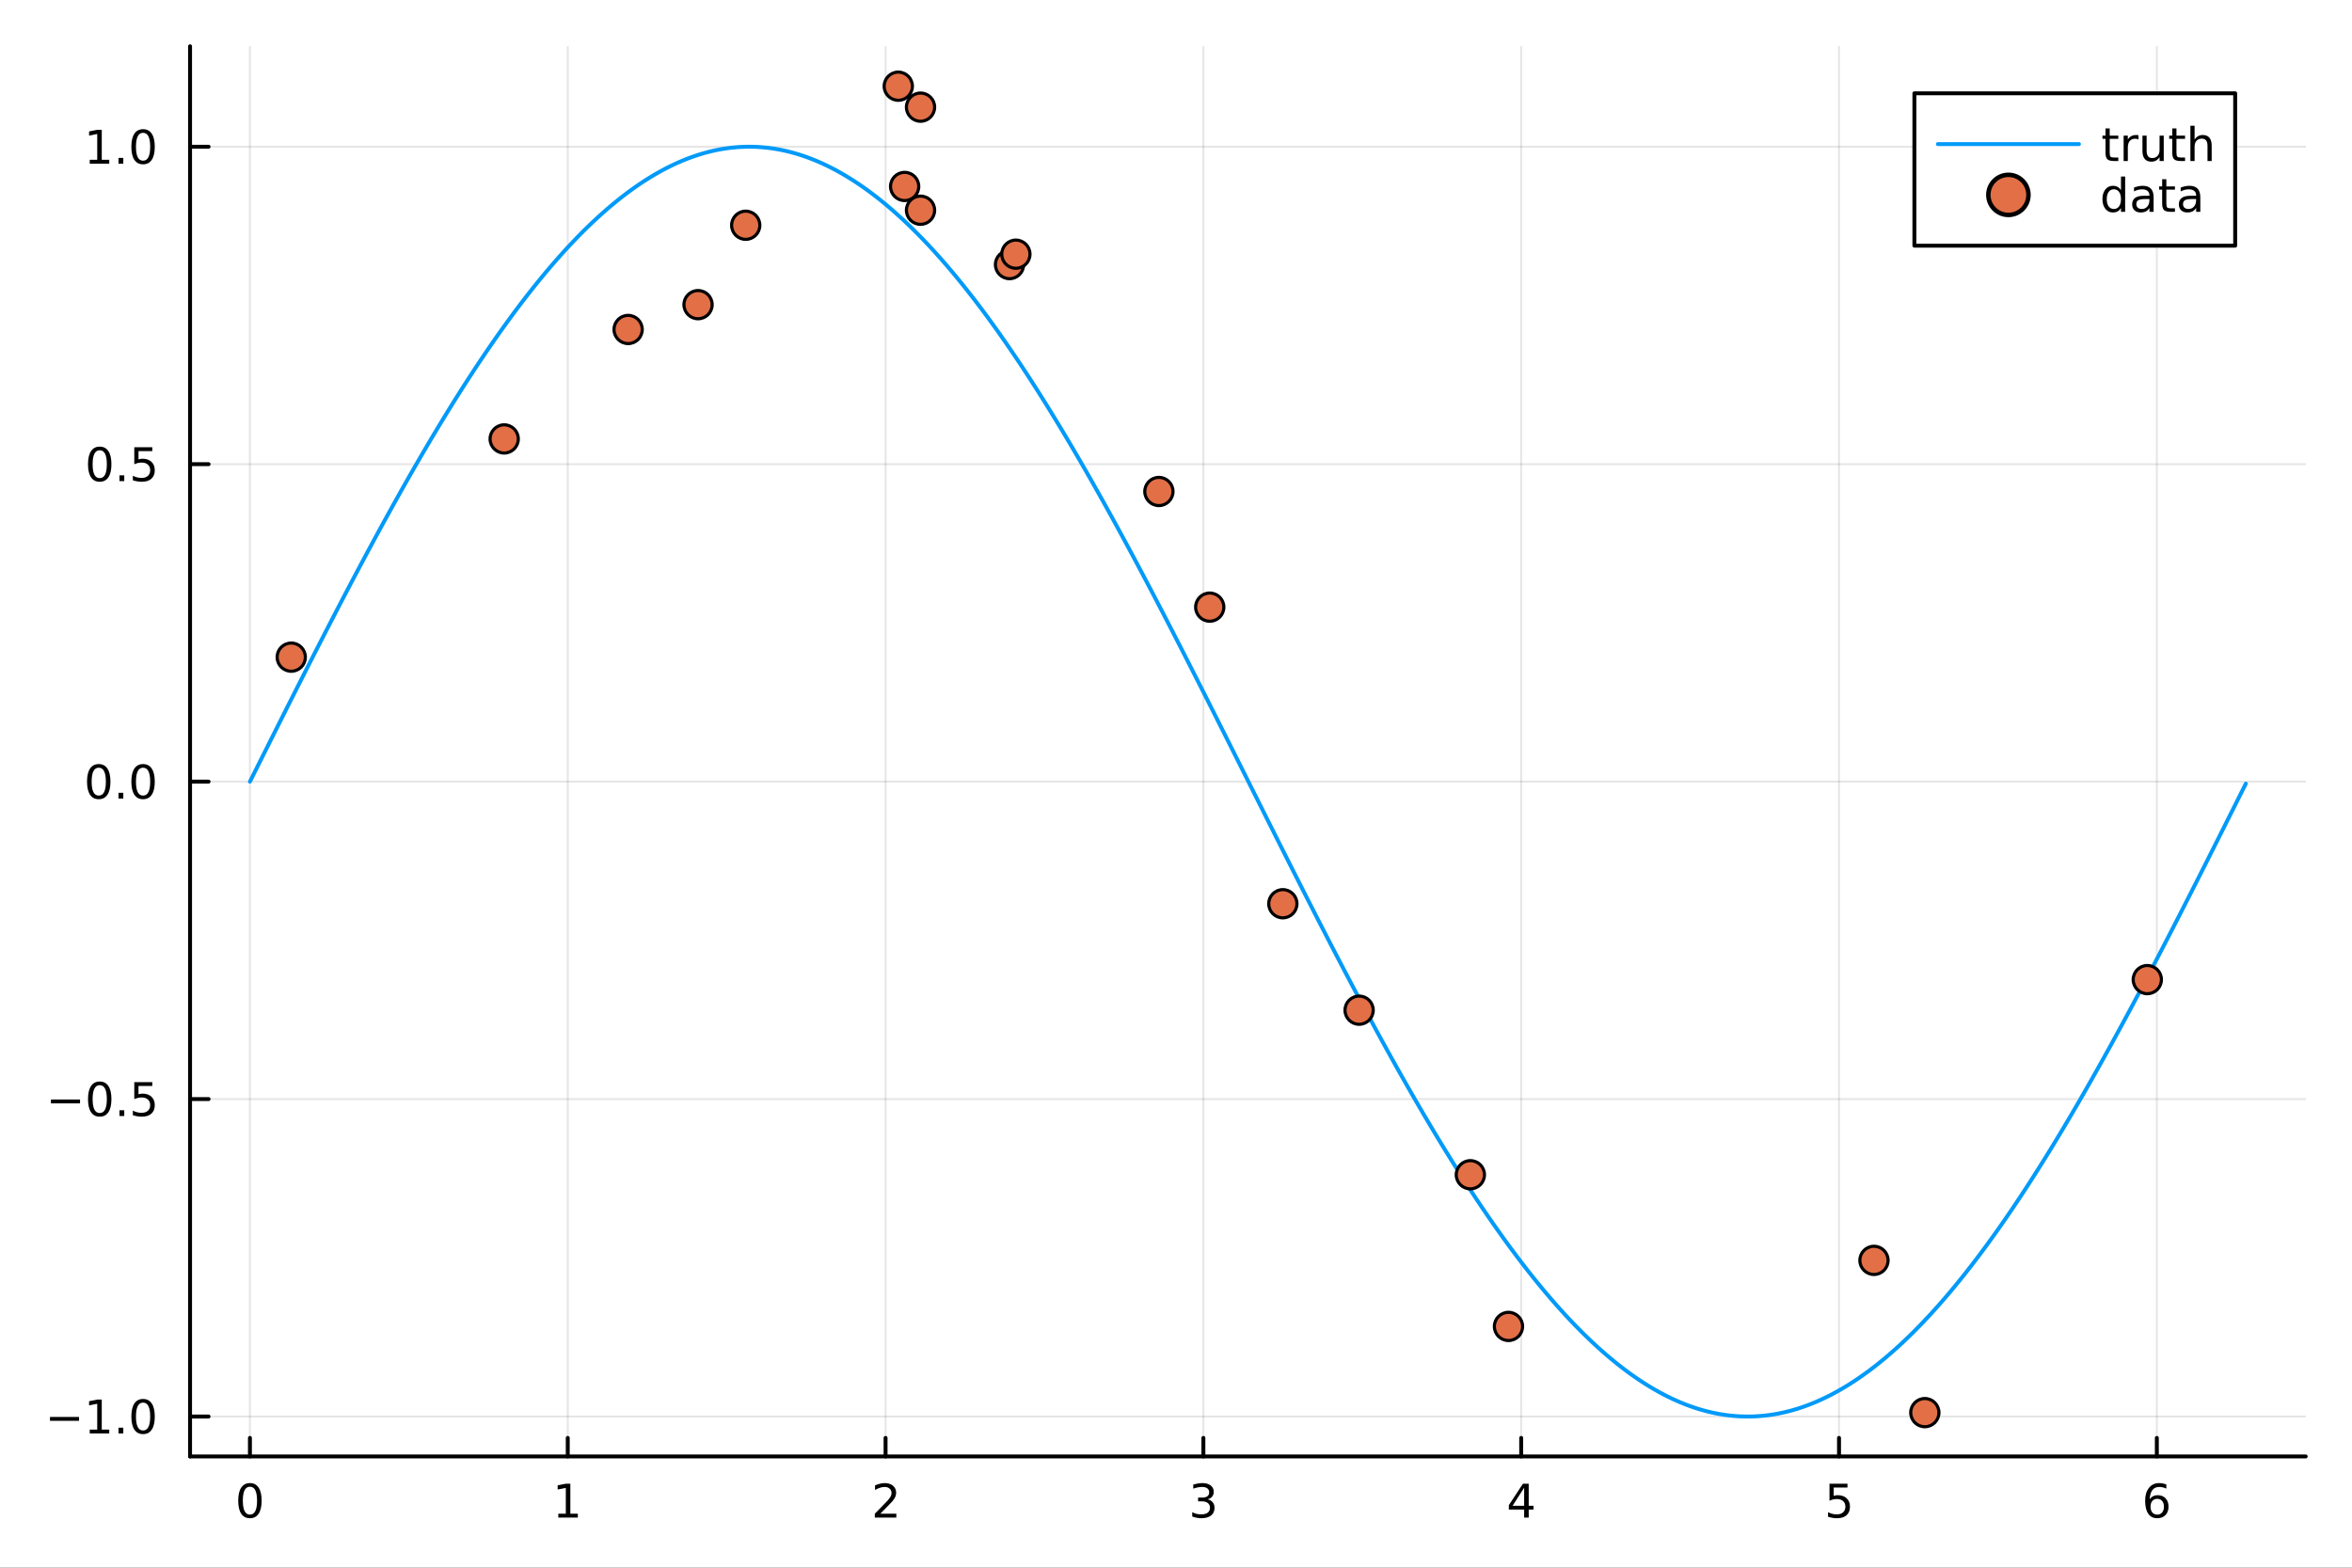 <?xml version="1.0" encoding="utf-8"?>
<svg xmlns="http://www.w3.org/2000/svg" xmlns:xlink="http://www.w3.org/1999/xlink" width="600" height="400" viewBox="0 0 2400 1600">
<rect x="0" y="0" width="2400" height="1600" fill="#333333" stroke="none"/>
<defs>
  <clipPath id="clip080">
    <rect x="0" y="0" width="2400" height="1600"/>
  </clipPath>
</defs>
<path clip-path="url(#clip080)" d="M0 1600 L2400 1600 L2400 0 L0 0  Z" fill="#ffffff" fill-rule="evenodd" fill-opacity="1"/>
<defs>
  <clipPath id="clip081">
    <rect x="480" y="0" width="1681" height="1600"/>
  </clipPath>
</defs>
<path clip-path="url(#clip080)" d="M193.936 1486.45 L2352.76 1486.45 L2352.76 47.244 L193.936 47.244  Z" fill="#ffffff" fill-rule="evenodd" fill-opacity="1"/>
<defs>
  <clipPath id="clip082">
    <rect x="193" y="47" width="2160" height="1440"/>
  </clipPath>
</defs>
<polyline clip-path="url(#clip082)" style="stroke:#000000; stroke-linecap:round; stroke-linejoin:round; stroke-width:2; stroke-opacity:0.1; fill:none" points="255.035,1486.45 255.035,47.244 "/>
<polyline clip-path="url(#clip082)" style="stroke:#000000; stroke-linecap:round; stroke-linejoin:round; stroke-width:2; stroke-opacity:0.1; fill:none" points="579.338,1486.45 579.338,47.244 "/>
<polyline clip-path="url(#clip082)" style="stroke:#000000; stroke-linecap:round; stroke-linejoin:round; stroke-width:2; stroke-opacity:0.1; fill:none" points="903.641,1486.45 903.641,47.244 "/>
<polyline clip-path="url(#clip082)" style="stroke:#000000; stroke-linecap:round; stroke-linejoin:round; stroke-width:2; stroke-opacity:0.1; fill:none" points="1227.94,1486.45 1227.94,47.244 "/>
<polyline clip-path="url(#clip082)" style="stroke:#000000; stroke-linecap:round; stroke-linejoin:round; stroke-width:2; stroke-opacity:0.1; fill:none" points="1552.25,1486.45 1552.25,47.244 "/>
<polyline clip-path="url(#clip082)" style="stroke:#000000; stroke-linecap:round; stroke-linejoin:round; stroke-width:2; stroke-opacity:0.1; fill:none" points="1876.55,1486.45 1876.55,47.244 "/>
<polyline clip-path="url(#clip082)" style="stroke:#000000; stroke-linecap:round; stroke-linejoin:round; stroke-width:2; stroke-opacity:0.1; fill:none" points="2200.85,1486.45 2200.85,47.244 "/>
<polyline clip-path="url(#clip082)" style="stroke:#000000; stroke-linecap:round; stroke-linejoin:round; stroke-width:2; stroke-opacity:0.1; fill:none" points="193.936,1445.72 2352.76,1445.72 "/>
<polyline clip-path="url(#clip082)" style="stroke:#000000; stroke-linecap:round; stroke-linejoin:round; stroke-width:2; stroke-opacity:0.1; fill:none" points="193.936,1121.73 2352.76,1121.73 "/>
<polyline clip-path="url(#clip082)" style="stroke:#000000; stroke-linecap:round; stroke-linejoin:round; stroke-width:2; stroke-opacity:0.1; fill:none" points="193.936,797.736 2352.76,797.736 "/>
<polyline clip-path="url(#clip082)" style="stroke:#000000; stroke-linecap:round; stroke-linejoin:round; stroke-width:2; stroke-opacity:0.1; fill:none" points="193.936,473.745 2352.76,473.745 "/>
<polyline clip-path="url(#clip082)" style="stroke:#000000; stroke-linecap:round; stroke-linejoin:round; stroke-width:2; stroke-opacity:0.1; fill:none" points="193.936,149.755 2352.76,149.755 "/>
<polyline clip-path="url(#clip080)" style="stroke:#000000; stroke-linecap:round; stroke-linejoin:round; stroke-width:4; stroke-opacity:1; fill:none" points="193.936,1486.45 2352.76,1486.45 "/>
<polyline clip-path="url(#clip080)" style="stroke:#000000; stroke-linecap:round; stroke-linejoin:round; stroke-width:4; stroke-opacity:1; fill:none" points="255.035,1486.45 255.035,1467.55 "/>
<polyline clip-path="url(#clip080)" style="stroke:#000000; stroke-linecap:round; stroke-linejoin:round; stroke-width:4; stroke-opacity:1; fill:none" points="579.338,1486.45 579.338,1467.55 "/>
<polyline clip-path="url(#clip080)" style="stroke:#000000; stroke-linecap:round; stroke-linejoin:round; stroke-width:4; stroke-opacity:1; fill:none" points="903.641,1486.45 903.641,1467.55 "/>
<polyline clip-path="url(#clip080)" style="stroke:#000000; stroke-linecap:round; stroke-linejoin:round; stroke-width:4; stroke-opacity:1; fill:none" points="1227.94,1486.45 1227.94,1467.55 "/>
<polyline clip-path="url(#clip080)" style="stroke:#000000; stroke-linecap:round; stroke-linejoin:round; stroke-width:4; stroke-opacity:1; fill:none" points="1552.25,1486.45 1552.25,1467.55 "/>
<polyline clip-path="url(#clip080)" style="stroke:#000000; stroke-linecap:round; stroke-linejoin:round; stroke-width:4; stroke-opacity:1; fill:none" points="1876.55,1486.45 1876.55,1467.55 "/>
<polyline clip-path="url(#clip080)" style="stroke:#000000; stroke-linecap:round; stroke-linejoin:round; stroke-width:4; stroke-opacity:1; fill:none" points="2200.85,1486.45 2200.85,1467.55 "/>
<path clip-path="url(#clip080)" d="M255.035 1517.37 Q251.424 1517.37 249.595 1520.93 Q247.789 1524.47 247.789 1531.6 Q247.789 1538.71 249.595 1542.27 Q251.424 1545.82 255.035 1545.82 Q258.669 1545.82 260.474 1542.27 Q262.303 1538.71 262.303 1531.6 Q262.303 1524.47 260.474 1520.93 Q258.669 1517.37 255.035 1517.37 M255.035 1513.66 Q260.845 1513.66 263.9 1518.27 Q266.979 1522.85 266.979 1531.6 Q266.979 1540.33 263.9 1544.94 Q260.845 1549.52 255.035 1549.52 Q249.225 1549.52 246.146 1544.94 Q243.09 1540.33 243.09 1531.6 Q243.09 1522.85 246.146 1518.27 Q249.225 1513.66 255.035 1513.66 Z" fill="#000000" fill-rule="nonzero" fill-opacity="1" /><path clip-path="url(#clip080)" d="M569.72 1544.91 L577.358 1544.91 L577.358 1518.55 L569.048 1520.21 L569.048 1515.95 L577.312 1514.29 L581.988 1514.29 L581.988 1544.91 L589.627 1544.91 L589.627 1548.85 L569.72 1548.85 L569.72 1544.91 Z" fill="#000000" fill-rule="nonzero" fill-opacity="1" /><path clip-path="url(#clip080)" d="M898.293 1544.91 L914.613 1544.91 L914.613 1548.85 L892.668 1548.85 L892.668 1544.91 Q895.33 1542.16 899.914 1537.53 Q904.52 1532.88 905.701 1531.53 Q907.946 1529.01 908.826 1527.27 Q909.729 1525.51 909.729 1523.82 Q909.729 1521.07 907.784 1519.33 Q905.863 1517.6 902.761 1517.6 Q900.562 1517.6 898.108 1518.36 Q895.678 1519.13 892.9 1520.68 L892.9 1515.95 Q895.724 1514.82 898.178 1514.24 Q900.631 1513.66 902.668 1513.66 Q908.039 1513.66 911.233 1516.35 Q914.428 1519.03 914.428 1523.52 Q914.428 1525.65 913.617 1527.57 Q912.83 1529.47 910.724 1532.07 Q910.145 1532.74 907.043 1535.95 Q903.942 1539.15 898.293 1544.91 Z" fill="#000000" fill-rule="nonzero" fill-opacity="1" /><path clip-path="url(#clip080)" d="M1232.19 1530.21 Q1235.55 1530.93 1237.42 1533.2 Q1239.32 1535.47 1239.32 1538.8 Q1239.32 1543.92 1235.8 1546.72 Q1232.28 1549.52 1225.8 1549.52 Q1223.63 1549.52 1221.31 1549.08 Q1219.02 1548.66 1216.57 1547.81 L1216.57 1543.29 Q1218.51 1544.43 1220.83 1545.01 Q1223.14 1545.58 1225.66 1545.58 Q1230.06 1545.58 1232.35 1543.85 Q1234.67 1542.11 1234.67 1538.8 Q1234.67 1535.75 1232.52 1534.03 Q1230.39 1532.3 1226.57 1532.3 L1222.54 1532.3 L1222.54 1528.45 L1226.75 1528.45 Q1230.2 1528.45 1232.03 1527.09 Q1233.86 1525.7 1233.86 1523.11 Q1233.86 1520.45 1231.96 1519.03 Q1230.08 1517.6 1226.57 1517.6 Q1224.64 1517.6 1222.45 1518.01 Q1220.25 1518.43 1217.61 1519.31 L1217.61 1515.14 Q1220.27 1514.4 1222.58 1514.03 Q1224.92 1513.66 1226.98 1513.66 Q1232.31 1513.66 1235.41 1516.09 Q1238.51 1518.5 1238.51 1522.62 Q1238.51 1525.49 1236.87 1527.48 Q1235.22 1529.45 1232.19 1530.21 Z" fill="#000000" fill-rule="nonzero" fill-opacity="1" /><path clip-path="url(#clip080)" d="M1555.26 1518.36 L1543.45 1536.81 L1555.26 1536.81 L1555.26 1518.36 M1554.03 1514.29 L1559.91 1514.29 L1559.91 1536.81 L1564.84 1536.81 L1564.84 1540.7 L1559.91 1540.7 L1559.91 1548.85 L1555.26 1548.85 L1555.26 1540.7 L1539.65 1540.7 L1539.65 1536.19 L1554.03 1514.29 Z" fill="#000000" fill-rule="nonzero" fill-opacity="1" /><path clip-path="url(#clip080)" d="M1866.83 1514.29 L1885.18 1514.29 L1885.18 1518.22 L1871.11 1518.22 L1871.11 1526.7 Q1872.13 1526.35 1873.15 1526.19 Q1874.17 1526 1875.18 1526 Q1880.97 1526 1884.35 1529.17 Q1887.73 1532.34 1887.73 1537.76 Q1887.73 1543.34 1884.26 1546.44 Q1880.79 1549.52 1874.47 1549.52 Q1872.29 1549.52 1870.02 1549.15 Q1867.78 1548.78 1865.37 1548.04 L1865.37 1543.34 Q1867.45 1544.47 1869.67 1545.03 Q1871.9 1545.58 1874.37 1545.58 Q1878.38 1545.58 1880.72 1543.48 Q1883.05 1541.37 1883.05 1537.76 Q1883.05 1534.15 1880.72 1532.04 Q1878.38 1529.94 1874.37 1529.94 Q1872.5 1529.94 1870.62 1530.35 Q1868.77 1530.77 1866.83 1531.65 L1866.83 1514.29 Z" fill="#000000" fill-rule="nonzero" fill-opacity="1" /><path clip-path="url(#clip080)" d="M2201.26 1529.7 Q2198.11 1529.7 2196.26 1531.86 Q2194.43 1534.01 2194.43 1537.76 Q2194.43 1541.49 2196.26 1543.66 Q2198.11 1545.82 2201.26 1545.82 Q2204.41 1545.82 2206.23 1543.66 Q2208.09 1541.49 2208.09 1537.76 Q2208.09 1534.01 2206.23 1531.86 Q2204.41 1529.7 2201.26 1529.7 M2210.54 1515.05 L2210.54 1519.31 Q2208.78 1518.48 2206.98 1518.04 Q2205.19 1517.6 2203.43 1517.6 Q2198.8 1517.6 2196.35 1520.72 Q2193.92 1523.85 2193.57 1530.17 Q2194.94 1528.15 2197 1527.09 Q2199.06 1526 2201.54 1526 Q2206.74 1526 2209.75 1529.17 Q2212.79 1532.32 2212.79 1537.76 Q2212.79 1543.08 2209.64 1546.3 Q2206.49 1549.52 2201.26 1549.52 Q2195.26 1549.52 2192.09 1544.94 Q2188.92 1540.33 2188.92 1531.6 Q2188.92 1523.41 2192.81 1518.55 Q2196.7 1513.66 2203.25 1513.66 Q2205.01 1513.66 2206.79 1514.01 Q2208.6 1514.36 2210.54 1515.05 Z" fill="#000000" fill-rule="nonzero" fill-opacity="1" /><polyline clip-path="url(#clip080)" style="stroke:#000000; stroke-linecap:round; stroke-linejoin:round; stroke-width:4; stroke-opacity:1; fill:none" points="193.936,1486.45 193.936,47.244 "/>
<polyline clip-path="url(#clip080)" style="stroke:#000000; stroke-linecap:round; stroke-linejoin:round; stroke-width:4; stroke-opacity:1; fill:none" points="193.936,1445.72 212.834,1445.72 "/>
<polyline clip-path="url(#clip080)" style="stroke:#000000; stroke-linecap:round; stroke-linejoin:round; stroke-width:4; stroke-opacity:1; fill:none" points="193.936,1121.73 212.834,1121.73 "/>
<polyline clip-path="url(#clip080)" style="stroke:#000000; stroke-linecap:round; stroke-linejoin:round; stroke-width:4; stroke-opacity:1; fill:none" points="193.936,797.736 212.834,797.736 "/>
<polyline clip-path="url(#clip080)" style="stroke:#000000; stroke-linecap:round; stroke-linejoin:round; stroke-width:4; stroke-opacity:1; fill:none" points="193.936,473.745 212.834,473.745 "/>
<polyline clip-path="url(#clip080)" style="stroke:#000000; stroke-linecap:round; stroke-linejoin:round; stroke-width:4; stroke-opacity:1; fill:none" points="193.936,149.755 212.834,149.755 "/>
<path clip-path="url(#clip080)" d="M50.992 1446.17 L80.668 1446.17 L80.668 1450.1 L50.992 1450.1 L50.992 1446.17 Z" fill="#000000" fill-rule="nonzero" fill-opacity="1" /><path clip-path="url(#clip080)" d="M91.571 1459.06 L99.21 1459.06 L99.21 1432.7 L90.899 1434.36 L90.899 1430.1 L99.163 1428.44 L103.839 1428.44 L103.839 1459.06 L111.478 1459.06 L111.478 1463 L91.571 1463 L91.571 1459.06 Z" fill="#000000" fill-rule="nonzero" fill-opacity="1" /><path clip-path="url(#clip080)" d="M120.922 1457.12 L125.807 1457.12 L125.807 1463 L120.922 1463 L120.922 1457.12 Z" fill="#000000" fill-rule="nonzero" fill-opacity="1" /><path clip-path="url(#clip080)" d="M145.992 1431.52 Q142.381 1431.52 140.552 1435.08 Q138.746 1438.62 138.746 1445.75 Q138.746 1452.86 140.552 1456.42 Q142.381 1459.97 145.992 1459.97 Q149.626 1459.97 151.431 1456.42 Q153.26 1452.86 153.26 1445.75 Q153.26 1438.62 151.431 1435.08 Q149.626 1431.52 145.992 1431.52 M145.992 1427.81 Q151.802 1427.81 154.857 1432.42 Q157.936 1437 157.936 1445.75 Q157.936 1454.48 154.857 1459.09 Q151.802 1463.67 145.992 1463.67 Q140.181 1463.67 137.103 1459.09 Q134.047 1454.48 134.047 1445.75 Q134.047 1437 137.103 1432.42 Q140.181 1427.81 145.992 1427.81 Z" fill="#000000" fill-rule="nonzero" fill-opacity="1" /><path clip-path="url(#clip080)" d="M51.987 1122.18 L81.663 1122.18 L81.663 1126.11 L51.987 1126.11 L51.987 1122.18 Z" fill="#000000" fill-rule="nonzero" fill-opacity="1" /><path clip-path="url(#clip080)" d="M101.756 1107.53 Q98.145 1107.53 96.316 1111.09 Q94.51 1114.63 94.51 1121.76 Q94.51 1128.87 96.316 1132.43 Q98.145 1135.97 101.756 1135.97 Q105.39 1135.97 107.196 1132.43 Q109.024 1128.87 109.024 1121.76 Q109.024 1114.63 107.196 1111.09 Q105.39 1107.53 101.756 1107.53 M101.756 1103.82 Q107.566 1103.82 110.621 1108.43 Q113.7 1113.01 113.7 1121.76 Q113.7 1130.49 110.621 1135.09 Q107.566 1139.68 101.756 1139.68 Q95.946 1139.68 92.867 1135.09 Q89.811 1130.49 89.811 1121.76 Q89.811 1113.01 92.867 1108.43 Q95.946 1103.82 101.756 1103.82 Z" fill="#000000" fill-rule="nonzero" fill-opacity="1" /><path clip-path="url(#clip080)" d="M121.918 1133.13 L126.802 1133.13 L126.802 1139.01 L121.918 1139.01 L121.918 1133.13 Z" fill="#000000" fill-rule="nonzero" fill-opacity="1" /><path clip-path="url(#clip080)" d="M137.033 1104.45 L155.39 1104.45 L155.39 1108.38 L141.316 1108.38 L141.316 1116.85 Q142.334 1116.51 143.353 1116.34 Q144.371 1116.16 145.39 1116.16 Q151.177 1116.16 154.556 1119.33 Q157.936 1122.5 157.936 1127.92 Q157.936 1133.5 154.464 1136.6 Q150.992 1139.68 144.672 1139.68 Q142.496 1139.68 140.228 1139.31 Q137.982 1138.94 135.575 1138.2 L135.575 1133.5 Q137.658 1134.63 139.881 1135.19 Q142.103 1135.74 144.58 1135.74 Q148.584 1135.74 150.922 1133.64 Q153.26 1131.53 153.26 1127.92 Q153.26 1124.31 150.922 1122.2 Q148.584 1120.09 144.58 1120.09 Q142.705 1120.09 140.83 1120.51 Q138.978 1120.93 137.033 1121.81 L137.033 1104.45 Z" fill="#000000" fill-rule="nonzero" fill-opacity="1" /><path clip-path="url(#clip080)" d="M100.76 783.535 Q97.149 783.535 95.321 787.1 Q93.515 790.641 93.515 797.771 Q93.515 804.877 95.321 808.442 Q97.149 811.984 100.76 811.984 Q104.395 811.984 106.2 808.442 Q108.029 804.877 108.029 797.771 Q108.029 790.641 106.2 787.1 Q104.395 783.535 100.76 783.535 M100.76 779.831 Q106.571 779.831 109.626 784.438 Q112.705 789.021 112.705 797.771 Q112.705 806.498 109.626 811.104 Q106.571 815.687 100.76 815.687 Q94.95 815.687 91.871 811.104 Q88.816 806.498 88.816 797.771 Q88.816 789.021 91.871 784.438 Q94.95 779.831 100.76 779.831 Z" fill="#000000" fill-rule="nonzero" fill-opacity="1" /><path clip-path="url(#clip080)" d="M120.922 809.137 L125.807 809.137 L125.807 815.016 L120.922 815.016 L120.922 809.137 Z" fill="#000000" fill-rule="nonzero" fill-opacity="1" /><path clip-path="url(#clip080)" d="M145.992 783.535 Q142.381 783.535 140.552 787.1 Q138.746 790.641 138.746 797.771 Q138.746 804.877 140.552 808.442 Q142.381 811.984 145.992 811.984 Q149.626 811.984 151.431 808.442 Q153.26 804.877 153.26 797.771 Q153.26 790.641 151.431 787.1 Q149.626 783.535 145.992 783.535 M145.992 779.831 Q151.802 779.831 154.857 784.438 Q157.936 789.021 157.936 797.771 Q157.936 806.498 154.857 811.104 Q151.802 815.687 145.992 815.687 Q140.181 815.687 137.103 811.104 Q134.047 806.498 134.047 797.771 Q134.047 789.021 137.103 784.438 Q140.181 779.831 145.992 779.831 Z" fill="#000000" fill-rule="nonzero" fill-opacity="1" /><path clip-path="url(#clip080)" d="M101.756 459.544 Q98.145 459.544 96.316 463.109 Q94.51 466.651 94.51 473.78 Q94.51 480.887 96.316 484.451 Q98.145 487.993 101.756 487.993 Q105.39 487.993 107.196 484.451 Q109.024 480.887 109.024 473.78 Q109.024 466.651 107.196 463.109 Q105.39 459.544 101.756 459.544 M101.756 455.84 Q107.566 455.84 110.621 460.447 Q113.7 465.03 113.7 473.78 Q113.7 482.507 110.621 487.113 Q107.566 491.697 101.756 491.697 Q95.946 491.697 92.867 487.113 Q89.811 482.507 89.811 473.78 Q89.811 465.03 92.867 460.447 Q95.946 455.84 101.756 455.84 Z" fill="#000000" fill-rule="nonzero" fill-opacity="1" /><path clip-path="url(#clip080)" d="M121.918 485.146 L126.802 485.146 L126.802 491.025 L121.918 491.025 L121.918 485.146 Z" fill="#000000" fill-rule="nonzero" fill-opacity="1" /><path clip-path="url(#clip080)" d="M137.033 456.465 L155.39 456.465 L155.39 460.401 L141.316 460.401 L141.316 468.873 Q142.334 468.526 143.353 468.364 Q144.371 468.178 145.39 468.178 Q151.177 468.178 154.556 471.35 Q157.936 474.521 157.936 479.938 Q157.936 485.516 154.464 488.618 Q150.992 491.697 144.672 491.697 Q142.496 491.697 140.228 491.326 Q137.982 490.956 135.575 490.215 L135.575 485.516 Q137.658 486.651 139.881 487.206 Q142.103 487.762 144.58 487.762 Q148.584 487.762 150.922 485.655 Q153.26 483.549 153.26 479.938 Q153.26 476.326 150.922 474.22 Q148.584 472.114 144.58 472.114 Q142.705 472.114 140.83 472.53 Q138.978 472.947 137.033 473.826 L137.033 456.465 Z" fill="#000000" fill-rule="nonzero" fill-opacity="1" /><path clip-path="url(#clip080)" d="M91.571 163.1 L99.21 163.1 L99.21 136.734 L90.899 138.401 L90.899 134.141 L99.163 132.475 L103.839 132.475 L103.839 163.1 L111.478 163.1 L111.478 167.035 L91.571 167.035 L91.571 163.1 Z" fill="#000000" fill-rule="nonzero" fill-opacity="1" /><path clip-path="url(#clip080)" d="M120.922 161.155 L125.807 161.155 L125.807 167.035 L120.922 167.035 L120.922 161.155 Z" fill="#000000" fill-rule="nonzero" fill-opacity="1" /><path clip-path="url(#clip080)" d="M145.992 135.553 Q142.381 135.553 140.552 139.118 Q138.746 142.66 138.746 149.79 Q138.746 156.896 140.552 160.461 Q142.381 164.002 145.992 164.002 Q149.626 164.002 151.431 160.461 Q153.26 156.896 153.26 149.79 Q153.26 142.66 151.431 139.118 Q149.626 135.553 145.992 135.553 M145.992 131.85 Q151.802 131.85 154.857 136.456 Q157.936 141.04 157.936 149.79 Q157.936 158.516 154.857 163.123 Q151.802 167.706 145.992 167.706 Q140.181 167.706 137.103 163.123 Q134.047 158.516 134.047 149.79 Q134.047 141.04 137.103 136.456 Q140.181 131.85 145.992 131.85 Z" fill="#000000" fill-rule="nonzero" fill-opacity="1" /><polyline clip-path="url(#clip082)" style="stroke:#009af9; stroke-linecap:round; stroke-linejoin:round; stroke-width:4; stroke-opacity:1; fill:none" points="255.035,797.736 258.278,791.256 261.521,784.777 264.764,778.3 268.007,771.824 271.25,765.351 274.493,758.881 277.736,752.415 280.979,745.953 284.222,739.497 287.465,733.046 290.708,726.602 293.951,720.165 297.194,713.736 300.437,707.315 303.68,700.903 306.923,694.501 310.166,688.109 313.409,681.728 316.652,675.359 319.895,669.002 323.138,662.658 326.381,656.327 329.624,650.011 332.867,643.709 336.11,637.423 339.353,631.153 342.596,624.899 345.84,618.663 349.083,612.444 352.326,606.245 355.569,600.064 358.812,593.903 362.055,587.762 365.298,581.643 368.541,575.545 371.784,569.469 375.027,563.416 378.27,557.387 381.513,551.381 384.756,545.4 387.999,539.445 391.242,533.515 394.485,527.612 397.728,521.735 400.971,515.887 404.214,510.066 407.457,504.274 410.7,498.512 413.943,492.779 417.186,487.077 420.429,481.406 423.672,475.767 426.915,470.16 430.158,464.586 433.401,459.045 436.644,453.537 439.887,448.065 443.13,442.627 446.373,437.225 449.616,431.858 452.859,426.529 456.103,421.236 459.346,415.981 462.589,410.765 465.832,405.587 469.075,400.448 472.318,395.349 475.561,390.29 478.804,385.272 482.047,380.295 485.29,375.36 488.533,370.467 491.776,365.617 495.019,360.81 498.262,356.047 501.505,351.328 504.748,346.653 507.991,342.024 511.234,337.44 514.477,332.903 517.72,328.412 520.963,323.967 524.206,319.57 527.449,315.221 530.692,310.92 533.935,306.668 537.178,302.465 540.421,298.312 543.664,294.208 546.907,290.155 550.15,286.152 553.393,282.201 556.636,278.301 559.879,274.454 563.122,270.658 566.366,266.915 569.609,263.226 572.852,259.589 576.095,256.007 579.338,252.479 582.581,249.005 585.824,245.586 589.067,242.222 592.31,238.914 595.553,235.662 598.796,232.466 602.039,229.327 605.282,226.244 608.525,223.218 611.768,220.25 615.011,217.34 618.254,214.488 621.497,211.694 624.74,208.959 627.983,206.282 631.226,203.665 634.469,201.107 637.712,198.609 640.955,196.17 644.198,193.792 647.441,191.474 650.684,189.217 653.927,187.021 657.17,184.886 660.413,182.812 663.656,180.799 666.899,178.849 670.142,176.96 673.385,175.133 676.629,173.368 679.872,171.666 683.115,170.027 686.358,168.45 689.601,166.936 692.844,165.486 696.087,164.098 699.33,162.774 702.573,161.513 705.816,160.316 709.059,159.183 712.302,158.114 715.545,157.108 718.788,156.167 722.031,155.29 725.274,154.477 728.517,153.728 731.76,153.044 735.003,152.424 738.246,151.869 741.489,151.378 744.732,150.952 747.975,150.591 751.218,150.294 754.461,150.062 757.704,149.895 760.947,149.793 764.19,149.755 767.433,149.782 770.676,149.874 773.919,150.031 777.162,150.253 780.405,150.539 783.648,150.89 786.892,151.306 790.135,151.786 793.378,152.331 796.621,152.941 799.864,153.615 803.107,154.353 806.35,155.156 809.593,156.023 812.836,156.954 816.079,157.949 819.322,159.009 822.565,160.132 825.808,161.318 829.051,162.569 832.294,163.883 835.537,165.26 838.78,166.701 842.023,168.205 845.266,169.772 848.509,171.401 851.752,173.093 854.995,174.848 858.238,176.665 861.481,178.544 864.724,180.485 867.967,182.487 871.21,184.551 874.453,186.677 877.696,188.863 880.939,191.111 884.182,193.419 887.425,195.788 890.668,198.216 893.911,200.705 897.155,203.253 900.398,205.861 903.641,208.528 906.884,211.254 910.127,214.039 913.37,216.882 916.613,219.783 919.856,222.742 923.099,225.758 926.342,228.832 929.585,231.962 932.828,235.149 936.071,238.393 939.314,241.692 942.557,245.047 945.8,248.457 949.043,251.922 952.286,255.441 955.529,259.015 958.772,262.643 962.015,266.324 965.258,270.058 968.501,273.846 971.744,277.685 974.987,281.577 978.23,285.52 981.473,289.514 984.716,293.559 987.959,297.655 991.202,301.8 994.445,305.996 997.688,310.24 1000.93,314.533 1004.17,318.875 1007.42,323.264 1010.66,327.701 1013.9,332.184 1017.15,336.715 1020.39,341.291 1023.63,345.913 1026.88,350.58 1030.12,355.292 1033.36,360.049 1036.6,364.849 1039.85,369.692 1043.09,374.578 1046.33,379.506 1049.58,384.477 1052.82,389.488 1056.06,394.54 1059.31,399.633 1062.55,404.766 1065.79,409.937 1069.04,415.148 1072.28,420.397 1075.52,425.683 1078.76,431.007 1082.01,436.368 1085.25,441.764 1088.49,447.196 1091.74,452.663 1094.98,458.165 1098.22,463.701 1101.47,469.27 1104.71,474.872 1107.95,480.506 1111.19,486.172 1114.44,491.869 1117.68,497.597 1120.92,503.355 1124.17,509.142 1127.41,514.958 1130.65,520.802 1133.9,526.674 1137.14,532.573 1140.38,538.499 1143.62,544.45 1146.87,550.427 1150.11,556.429 1153.35,562.454 1156.6,568.503 1159.84,574.576 1163.08,580.67 1166.33,586.786 1169.57,592.924 1172.81,599.081 1176.06,605.259 1179.3,611.456 1182.54,617.671 1185.78,623.905 1189.03,630.156 1192.27,636.423 1195.51,642.707 1198.76,649.006 1202,655.32 1205.24,661.649 1208.49,667.991 1211.73,674.346 1214.97,680.713 1218.21,687.092 1221.46,693.482 1224.7,699.883 1227.94,706.293 1231.19,712.712 1234.43,719.14 1237.67,725.576 1240.92,732.019 1244.16,738.469 1247.4,744.924 1250.64,751.385 1253.89,757.851 1257.13,764.32 1260.37,770.793 1263.62,777.268 1266.86,783.746 1270.1,790.225 1273.35,796.704 1276.59,803.184 1279.83,809.663 1283.08,816.141 1286.32,822.617 1289.56,829.091 1292.8,835.562 1296.05,842.028 1299.29,848.491 1302.53,854.948 1305.78,861.399 1309.02,867.845 1312.26,874.283 1315.51,880.713 1318.75,887.135 1321.99,893.549 1325.23,899.952 1328.48,906.346 1331.72,912.729 1334.96,919.1 1338.21,925.459 1341.45,931.805 1344.69,938.138 1347.94,944.456 1351.18,950.76 1354.42,957.049 1357.66,963.322 1360.91,969.578 1364.15,975.817 1367.39,982.039 1370.64,988.242 1373.88,994.425 1377.12,1000.59 1380.37,1006.73 1383.61,1012.86 1386.85,1018.96 1390.1,1025.04 1393.34,1031.09 1396.58,1037.13 1399.82,1043.14 1403.07,1049.12 1406.31,1055.08 1409.55,1061.01 1412.8,1066.92 1416.04,1072.8 1419.28,1078.66 1422.53,1084.48 1425.77,1090.28 1429.01,1096.04 1432.25,1101.78 1435.5,1107.49 1438.74,1113.16 1441.98,1118.81 1445.23,1124.42 1448.47,1130 1451.71,1135.55 1454.96,1141.06 1458.2,1146.54 1461.44,1151.98 1464.68,1157.39 1467.93,1162.76 1471.17,1168.1 1474.41,1173.4 1477.66,1178.66 1480.9,1183.88 1484.14,1189.06 1487.39,1194.21 1490.63,1199.31 1493.87,1204.38 1497.11,1209.4 1500.36,1214.39 1503.6,1219.33 1506.84,1224.23 1510.09,1229.09 1513.33,1233.9 1516.57,1238.67 1519.82,1243.4 1523.06,1248.08 1526.3,1252.71 1529.55,1257.3 1532.79,1261.85 1536.03,1266.35 1539.27,1270.8 1542.52,1275.2 1545.76,1279.56 1549,1283.87 1552.25,1288.13 1555.49,1292.34 1558.73,1296.5 1561.98,1300.61 1565.22,1304.68 1568.46,1308.69 1571.7,1312.65 1574.95,1316.55 1578.19,1320.41 1581.43,1324.21 1584.68,1327.96 1587.92,1331.66 1591.16,1335.31 1594.41,1338.9 1597.65,1342.44 1600.89,1345.92 1604.13,1349.35 1607.38,1352.72 1610.62,1356.03 1613.86,1359.3 1617.11,1362.5 1620.35,1365.65 1623.59,1368.74 1626.84,1371.78 1630.08,1374.75 1633.32,1377.67 1636.57,1380.53 1639.81,1383.34 1643.05,1386.08 1646.29,1388.77 1649.54,1391.39 1652.78,1393.96 1656.02,1396.47 1659.27,1398.92 1662.51,1401.31 1665.75,1403.63 1669,1405.9 1672.24,1408.11 1675.48,1410.25 1678.72,1412.33 1681.97,1414.36 1685.21,1416.32 1688.45,1418.22 1691.7,1420.05 1694.94,1421.83 1698.18,1423.54 1701.43,1425.19 1704.67,1426.78 1707.91,1428.3 1711.15,1429.76 1714.4,1431.16 1717.64,1432.49 1720.88,1433.76 1724.13,1434.97 1727.37,1436.11 1730.61,1437.19 1733.86,1438.21 1737.1,1439.16 1740.34,1440.05 1743.59,1440.87 1746.83,1441.63 1750.07,1442.32 1753.31,1442.95 1756.56,1443.52 1759.8,1444.02 1763.04,1444.46 1766.29,1444.83 1769.53,1445.14 1772.77,1445.38 1776.02,1445.56 1779.26,1445.67 1782.5,1445.72 1785.74,1445.7 1788.99,1445.62 1792.23,1445.47 1795.47,1445.26 1798.72,1444.98 1801.96,1444.64 1805.2,1444.24 1808.45,1443.77 1811.69,1443.23 1814.93,1442.63 1818.17,1441.97 1821.42,1441.24 1824.66,1440.45 1827.9,1439.59 1831.15,1438.67 1834.39,1437.69 1837.63,1436.64 1840.88,1435.52 1844.12,1434.35 1847.36,1433.11 1850.61,1431.8 1853.85,1430.44 1857.09,1429 1860.33,1427.51 1863.58,1425.95 1866.82,1424.34 1870.06,1422.65 1873.31,1420.91 1876.55,1419.1 1879.79,1417.23 1883.04,1415.3 1886.28,1413.31 1889.52,1411.25 1892.76,1409.14 1896.01,1406.96 1899.25,1404.72 1902.49,1402.42 1905.74,1400.07 1908.98,1397.65 1912.22,1395.17 1915.47,1392.63 1918.71,1390.03 1921.95,1387.37 1925.19,1384.66 1928.44,1381.88 1931.68,1379.05 1934.92,1376.16 1938.17,1373.21 1941.41,1370.2 1944.65,1367.13 1947.9,1364.01 1951.14,1360.83 1954.38,1357.6 1957.63,1354.31 1960.87,1350.96 1964.11,1347.56 1967.35,1344.11 1970.6,1340.6 1973.84,1337.03 1977.08,1333.41 1980.33,1329.74 1983.57,1326.01 1986.81,1322.23 1990.06,1318.4 1993.3,1314.52 1996.54,1310.58 1999.78,1306.6 2003.03,1302.56 2006.27,1298.47 2009.51,1294.34 2012.76,1290.15 2016,1285.91 2019.24,1281.63 2022.49,1277.29 2025.73,1272.91 2028.97,1268.48 2032.21,1264.01 2035.46,1259.48 2038.7,1254.91 2041.94,1250.3 2045.19,1245.64 2048.43,1240.93 2051.67,1236.18 2054.92,1231.39 2058.16,1226.55 2061.4,1221.68 2064.65,1216.75 2067.89,1211.79 2071.13,1206.79 2074.37,1201.74 2077.62,1196.65 2080.86,1191.53 2084.1,1186.36 2087.35,1181.16 2090.59,1175.91 2093.83,1170.63 2097.08,1165.32 2100.32,1159.96 2103.56,1154.57 2106.8,1149.14 2110.05,1143.68 2113.29,1138.19 2116.53,1132.66 2119.78,1127.09 2123.02,1121.49 2126.26,1115.87 2129.51,1110.2 2132.75,1104.51 2135.99,1098.79 2139.23,1093.04 2142.48,1087.25 2145.72,1081.44 2148.96,1075.6 2152.21,1069.74 2155.45,1063.84 2158.69,1057.92 2161.94,1051.97 2165.18,1046 2168.42,1040 2171.67,1033.98 2174.91,1027.93 2178.15,1021.87 2181.39,1015.77 2184.64,1009.66 2187.88,1003.53 2191.12,997.373 2194.37,991.199 2197.61,985.005 2200.85,978.792 2204.1,972.562 2207.34,966.313 2210.58,960.048 2213.82,953.767 2217.07,947.47 2220.31,941.158 2223.55,934.832 2226.8,928.492 2230.04,922.139 2233.28,915.774 2236.53,909.397 2239.77,903.009 2243.01,896.61 2246.25,890.201 2249.5,883.783 2252.74,877.356 2255.98,870.922 2259.23,864.48 2262.47,858.031 2265.71,851.577 2268.96,845.117 2272.2,838.652 2275.44,832.183 2278.69,825.711 2281.93,819.236 2285.17,812.758 2288.41,806.28 2291.66,799.8 "/>
<circle clip-path="url(#clip082)" cx="1539.27" cy="1353.77" r="14.4" fill="#e26f46" fill-rule="evenodd" fill-opacity="1" stroke="#000000" stroke-opacity="1" stroke-width="3.2"/>
<circle clip-path="url(#clip082)" cx="712.302" cy="310.935" r="14.4" fill="#e26f46" fill-rule="evenodd" fill-opacity="1" stroke="#000000" stroke-opacity="1" stroke-width="3.2"/>
<circle clip-path="url(#clip082)" cx="760.947" cy="229.9" r="14.4" fill="#e26f46" fill-rule="evenodd" fill-opacity="1" stroke="#000000" stroke-opacity="1" stroke-width="3.2"/>
<circle clip-path="url(#clip082)" cx="1030.12" cy="270.041" r="14.4" fill="#e26f46" fill-rule="evenodd" fill-opacity="1" stroke="#000000" stroke-opacity="1" stroke-width="3.2"/>
<circle clip-path="url(#clip082)" cx="640.955" cy="336.266" r="14.4" fill="#e26f46" fill-rule="evenodd" fill-opacity="1" stroke="#000000" stroke-opacity="1" stroke-width="3.2"/>
<circle clip-path="url(#clip082)" cx="297.194" cy="670.696" r="14.4" fill="#e26f46" fill-rule="evenodd" fill-opacity="1" stroke="#000000" stroke-opacity="1" stroke-width="3.2"/>
<circle clip-path="url(#clip082)" cx="916.613" cy="87.976" r="14.4" fill="#e26f46" fill-rule="evenodd" fill-opacity="1" stroke="#000000" stroke-opacity="1" stroke-width="3.2"/>
<circle clip-path="url(#clip082)" cx="1182.54" cy="501.619" r="14.4" fill="#e26f46" fill-rule="evenodd" fill-opacity="1" stroke="#000000" stroke-opacity="1" stroke-width="3.2"/>
<circle clip-path="url(#clip082)" cx="1912.22" cy="1286.35" r="14.4" fill="#e26f46" fill-rule="evenodd" fill-opacity="1" stroke="#000000" stroke-opacity="1" stroke-width="3.2"/>
<circle clip-path="url(#clip082)" cx="923.099" cy="190.301" r="14.4" fill="#e26f46" fill-rule="evenodd" fill-opacity="1" stroke="#000000" stroke-opacity="1" stroke-width="3.2"/>
<circle clip-path="url(#clip082)" cx="939.314" cy="214.56" r="14.4" fill="#e26f46" fill-rule="evenodd" fill-opacity="1" stroke="#000000" stroke-opacity="1" stroke-width="3.2"/>
<circle clip-path="url(#clip082)" cx="1386.85" cy="1031.01" r="14.4" fill="#e26f46" fill-rule="evenodd" fill-opacity="1" stroke="#000000" stroke-opacity="1" stroke-width="3.2"/>
<circle clip-path="url(#clip082)" cx="1309.02" cy="922.365" r="14.4" fill="#e26f46" fill-rule="evenodd" fill-opacity="1" stroke="#000000" stroke-opacity="1" stroke-width="3.2"/>
<circle clip-path="url(#clip082)" cx="1036.6" cy="259.414" r="14.4" fill="#e26f46" fill-rule="evenodd" fill-opacity="1" stroke="#000000" stroke-opacity="1" stroke-width="3.2"/>
<circle clip-path="url(#clip082)" cx="1500.36" cy="1198.96" r="14.4" fill="#e26f46" fill-rule="evenodd" fill-opacity="1" stroke="#000000" stroke-opacity="1" stroke-width="3.2"/>
<circle clip-path="url(#clip082)" cx="939.314" cy="109.363" r="14.4" fill="#e26f46" fill-rule="evenodd" fill-opacity="1" stroke="#000000" stroke-opacity="1" stroke-width="3.2"/>
<circle clip-path="url(#clip082)" cx="514.477" cy="447.975" r="14.4" fill="#e26f46" fill-rule="evenodd" fill-opacity="1" stroke="#000000" stroke-opacity="1" stroke-width="3.2"/>
<circle clip-path="url(#clip082)" cx="1234.43" cy="619.654" r="14.4" fill="#e26f46" fill-rule="evenodd" fill-opacity="1" stroke="#000000" stroke-opacity="1" stroke-width="3.2"/>
<circle clip-path="url(#clip082)" cx="1964.11" cy="1441.75" r="14.4" fill="#e26f46" fill-rule="evenodd" fill-opacity="1" stroke="#000000" stroke-opacity="1" stroke-width="3.2"/>
<circle clip-path="url(#clip082)" cx="2191.12" cy="999.807" r="14.4" fill="#e26f46" fill-rule="evenodd" fill-opacity="1" stroke="#000000" stroke-opacity="1" stroke-width="3.2"/>
<path clip-path="url(#clip080)" d="M1953.46 250.738 L2280.8 250.738 L2280.8 95.218 L1953.46 95.218  Z" fill="#ffffff" fill-rule="evenodd" fill-opacity="1"/>
<polyline clip-path="url(#clip080)" style="stroke:#000000; stroke-linecap:round; stroke-linejoin:round; stroke-width:4; stroke-opacity:1; fill:none" points="1953.46,250.738 2280.8,250.738 2280.8,95.218 1953.46,95.218 1953.46,250.738 "/>
<polyline clip-path="url(#clip080)" style="stroke:#009af9; stroke-linecap:round; stroke-linejoin:round; stroke-width:4; stroke-opacity:1; fill:none" points="1977.44,147.058 2121.36,147.058 "/>
<path clip-path="url(#clip080)" d="M2152.76 131.051 L2152.76 138.412 L2161.53 138.412 L2161.53 141.722 L2152.76 141.722 L2152.76 155.796 Q2152.76 158.967 2153.61 159.87 Q2154.49 160.773 2157.16 160.773 L2161.53 160.773 L2161.53 164.338 L2157.16 164.338 Q2152.23 164.338 2150.35 162.509 Q2148.48 160.657 2148.48 155.796 L2148.48 141.722 L2145.35 141.722 L2145.35 138.412 L2148.48 138.412 L2148.48 131.051 L2152.76 131.051 Z" fill="#000000" fill-rule="nonzero" fill-opacity="1" /><path clip-path="url(#clip080)" d="M2182.16 142.393 Q2181.44 141.977 2180.58 141.791 Q2179.75 141.583 2178.73 141.583 Q2175.12 141.583 2173.17 143.944 Q2171.25 146.282 2171.25 150.68 L2171.25 164.338 L2166.97 164.338 L2166.97 138.412 L2171.25 138.412 L2171.25 142.44 Q2172.6 140.078 2174.75 138.944 Q2176.9 137.787 2179.98 137.787 Q2180.42 137.787 2180.95 137.856 Q2181.48 137.903 2182.13 138.018 L2182.16 142.393 Z" fill="#000000" fill-rule="nonzero" fill-opacity="1" /><path clip-path="url(#clip080)" d="M2186.18 154.106 L2186.18 138.412 L2190.44 138.412 L2190.44 153.944 Q2190.44 157.625 2191.88 159.476 Q2193.31 161.305 2196.18 161.305 Q2199.63 161.305 2201.62 159.106 Q2203.64 156.907 2203.64 153.111 L2203.64 138.412 L2207.9 138.412 L2207.9 164.338 L2203.64 164.338 L2203.64 160.356 Q2202.09 162.717 2200.03 163.875 Q2197.99 165.009 2195.28 165.009 Q2190.81 165.009 2188.5 162.231 Q2186.18 159.453 2186.18 154.106 M2196.9 137.787 L2196.9 137.787 Z" fill="#000000" fill-rule="nonzero" fill-opacity="1" /><path clip-path="url(#clip080)" d="M2220.88 131.051 L2220.88 138.412 L2229.66 138.412 L2229.66 141.722 L2220.88 141.722 L2220.88 155.796 Q2220.88 158.967 2221.74 159.87 Q2222.62 160.773 2225.28 160.773 L2229.66 160.773 L2229.66 164.338 L2225.28 164.338 Q2220.35 164.338 2218.48 162.509 Q2216.6 160.657 2216.6 155.796 L2216.6 141.722 L2213.48 141.722 L2213.48 138.412 L2216.6 138.412 L2216.6 131.051 L2220.88 131.051 Z" fill="#000000" fill-rule="nonzero" fill-opacity="1" /><path clip-path="url(#clip080)" d="M2256.81 148.689 L2256.81 164.338 L2252.55 164.338 L2252.55 148.828 Q2252.55 145.148 2251.11 143.319 Q2249.68 141.49 2246.81 141.49 Q2243.36 141.49 2241.37 143.69 Q2239.38 145.889 2239.38 149.685 L2239.38 164.338 L2235.1 164.338 L2235.1 128.319 L2239.38 128.319 L2239.38 142.44 Q2240.91 140.102 2242.97 138.944 Q2245.05 137.787 2247.76 137.787 Q2252.23 137.787 2254.52 140.565 Q2256.81 143.319 2256.81 148.689 Z" fill="#000000" fill-rule="nonzero" fill-opacity="1" /><circle clip-path="url(#clip080)" cx="2049.4" cy="198.898" r="20.48" fill="#e26f46" fill-rule="evenodd" fill-opacity="1" stroke="#000000" stroke-opacity="1" stroke-width="4.551"/>
<path clip-path="url(#clip080)" d="M2164.26 194.187 L2164.26 180.159 L2168.52 180.159 L2168.52 216.178 L2164.26 216.178 L2164.26 212.289 Q2162.92 214.603 2160.86 215.738 Q2158.82 216.849 2155.95 216.849 Q2151.25 216.849 2148.29 213.099 Q2145.35 209.349 2145.35 203.238 Q2145.35 197.127 2148.29 193.377 Q2151.25 189.627 2155.95 189.627 Q2158.82 189.627 2160.86 190.761 Q2162.92 191.872 2164.26 194.187 M2149.75 203.238 Q2149.75 207.937 2151.67 210.622 Q2153.61 213.284 2156.99 213.284 Q2160.37 213.284 2162.32 210.622 Q2164.26 207.937 2164.26 203.238 Q2164.26 198.539 2162.32 195.877 Q2160.37 193.192 2156.99 193.192 Q2153.61 193.192 2151.67 195.877 Q2149.75 198.539 2149.75 203.238 Z" fill="#000000" fill-rule="nonzero" fill-opacity="1" /><path clip-path="url(#clip080)" d="M2189.08 203.145 Q2183.92 203.145 2181.92 204.326 Q2179.93 205.506 2179.93 208.354 Q2179.93 210.622 2181.42 211.965 Q2182.92 213.284 2185.49 213.284 Q2189.03 213.284 2191.16 210.784 Q2193.31 208.261 2193.31 204.094 L2193.31 203.145 L2189.08 203.145 M2197.57 201.386 L2197.57 216.178 L2193.31 216.178 L2193.31 212.242 Q2191.85 214.603 2189.68 215.738 Q2187.5 216.849 2184.36 216.849 Q2180.37 216.849 2178.01 214.627 Q2175.67 212.381 2175.67 208.631 Q2175.67 204.256 2178.59 202.034 Q2181.53 199.812 2187.34 199.812 L2193.31 199.812 L2193.31 199.395 Q2193.31 196.455 2191.37 194.858 Q2189.45 193.238 2185.95 193.238 Q2183.73 193.238 2181.62 193.77 Q2179.52 194.303 2177.57 195.367 L2177.57 191.432 Q2179.91 190.53 2182.11 190.09 Q2184.31 189.627 2186.39 189.627 Q2192.02 189.627 2194.79 192.543 Q2197.57 195.46 2197.57 201.386 Z" fill="#000000" fill-rule="nonzero" fill-opacity="1" /><path clip-path="url(#clip080)" d="M2210.56 182.891 L2210.56 190.252 L2219.33 190.252 L2219.33 193.562 L2210.56 193.562 L2210.56 207.636 Q2210.56 210.807 2211.42 211.71 Q2212.29 212.613 2214.96 212.613 L2219.33 212.613 L2219.33 216.178 L2214.96 216.178 Q2210.03 216.178 2208.15 214.349 Q2206.28 212.497 2206.28 207.636 L2206.28 193.562 L2203.15 193.562 L2203.15 190.252 L2206.28 190.252 L2206.28 182.891 L2210.56 182.891 Z" fill="#000000" fill-rule="nonzero" fill-opacity="1" /><path clip-path="url(#clip080)" d="M2236.72 203.145 Q2231.55 203.145 2229.56 204.326 Q2227.57 205.506 2227.57 208.354 Q2227.57 210.622 2229.05 211.965 Q2230.56 213.284 2233.13 213.284 Q2236.67 213.284 2238.8 210.784 Q2240.95 208.261 2240.95 204.094 L2240.95 203.145 L2236.72 203.145 M2245.21 201.386 L2245.21 216.178 L2240.95 216.178 L2240.95 212.242 Q2239.49 214.603 2237.32 215.738 Q2235.14 216.849 2231.99 216.849 Q2228.01 216.849 2225.65 214.627 Q2223.31 212.381 2223.31 208.631 Q2223.31 204.256 2226.23 202.034 Q2229.17 199.812 2234.98 199.812 L2240.95 199.812 L2240.95 199.395 Q2240.95 196.455 2239.01 194.858 Q2237.09 193.238 2233.59 193.238 Q2231.37 193.238 2229.26 193.77 Q2227.16 194.303 2225.21 195.367 L2225.21 191.432 Q2227.55 190.53 2229.75 190.09 Q2231.95 189.627 2234.03 189.627 Q2239.66 189.627 2242.43 192.543 Q2245.21 195.46 2245.21 201.386 Z" fill="#000000" fill-rule="nonzero" fill-opacity="1" /></svg>
